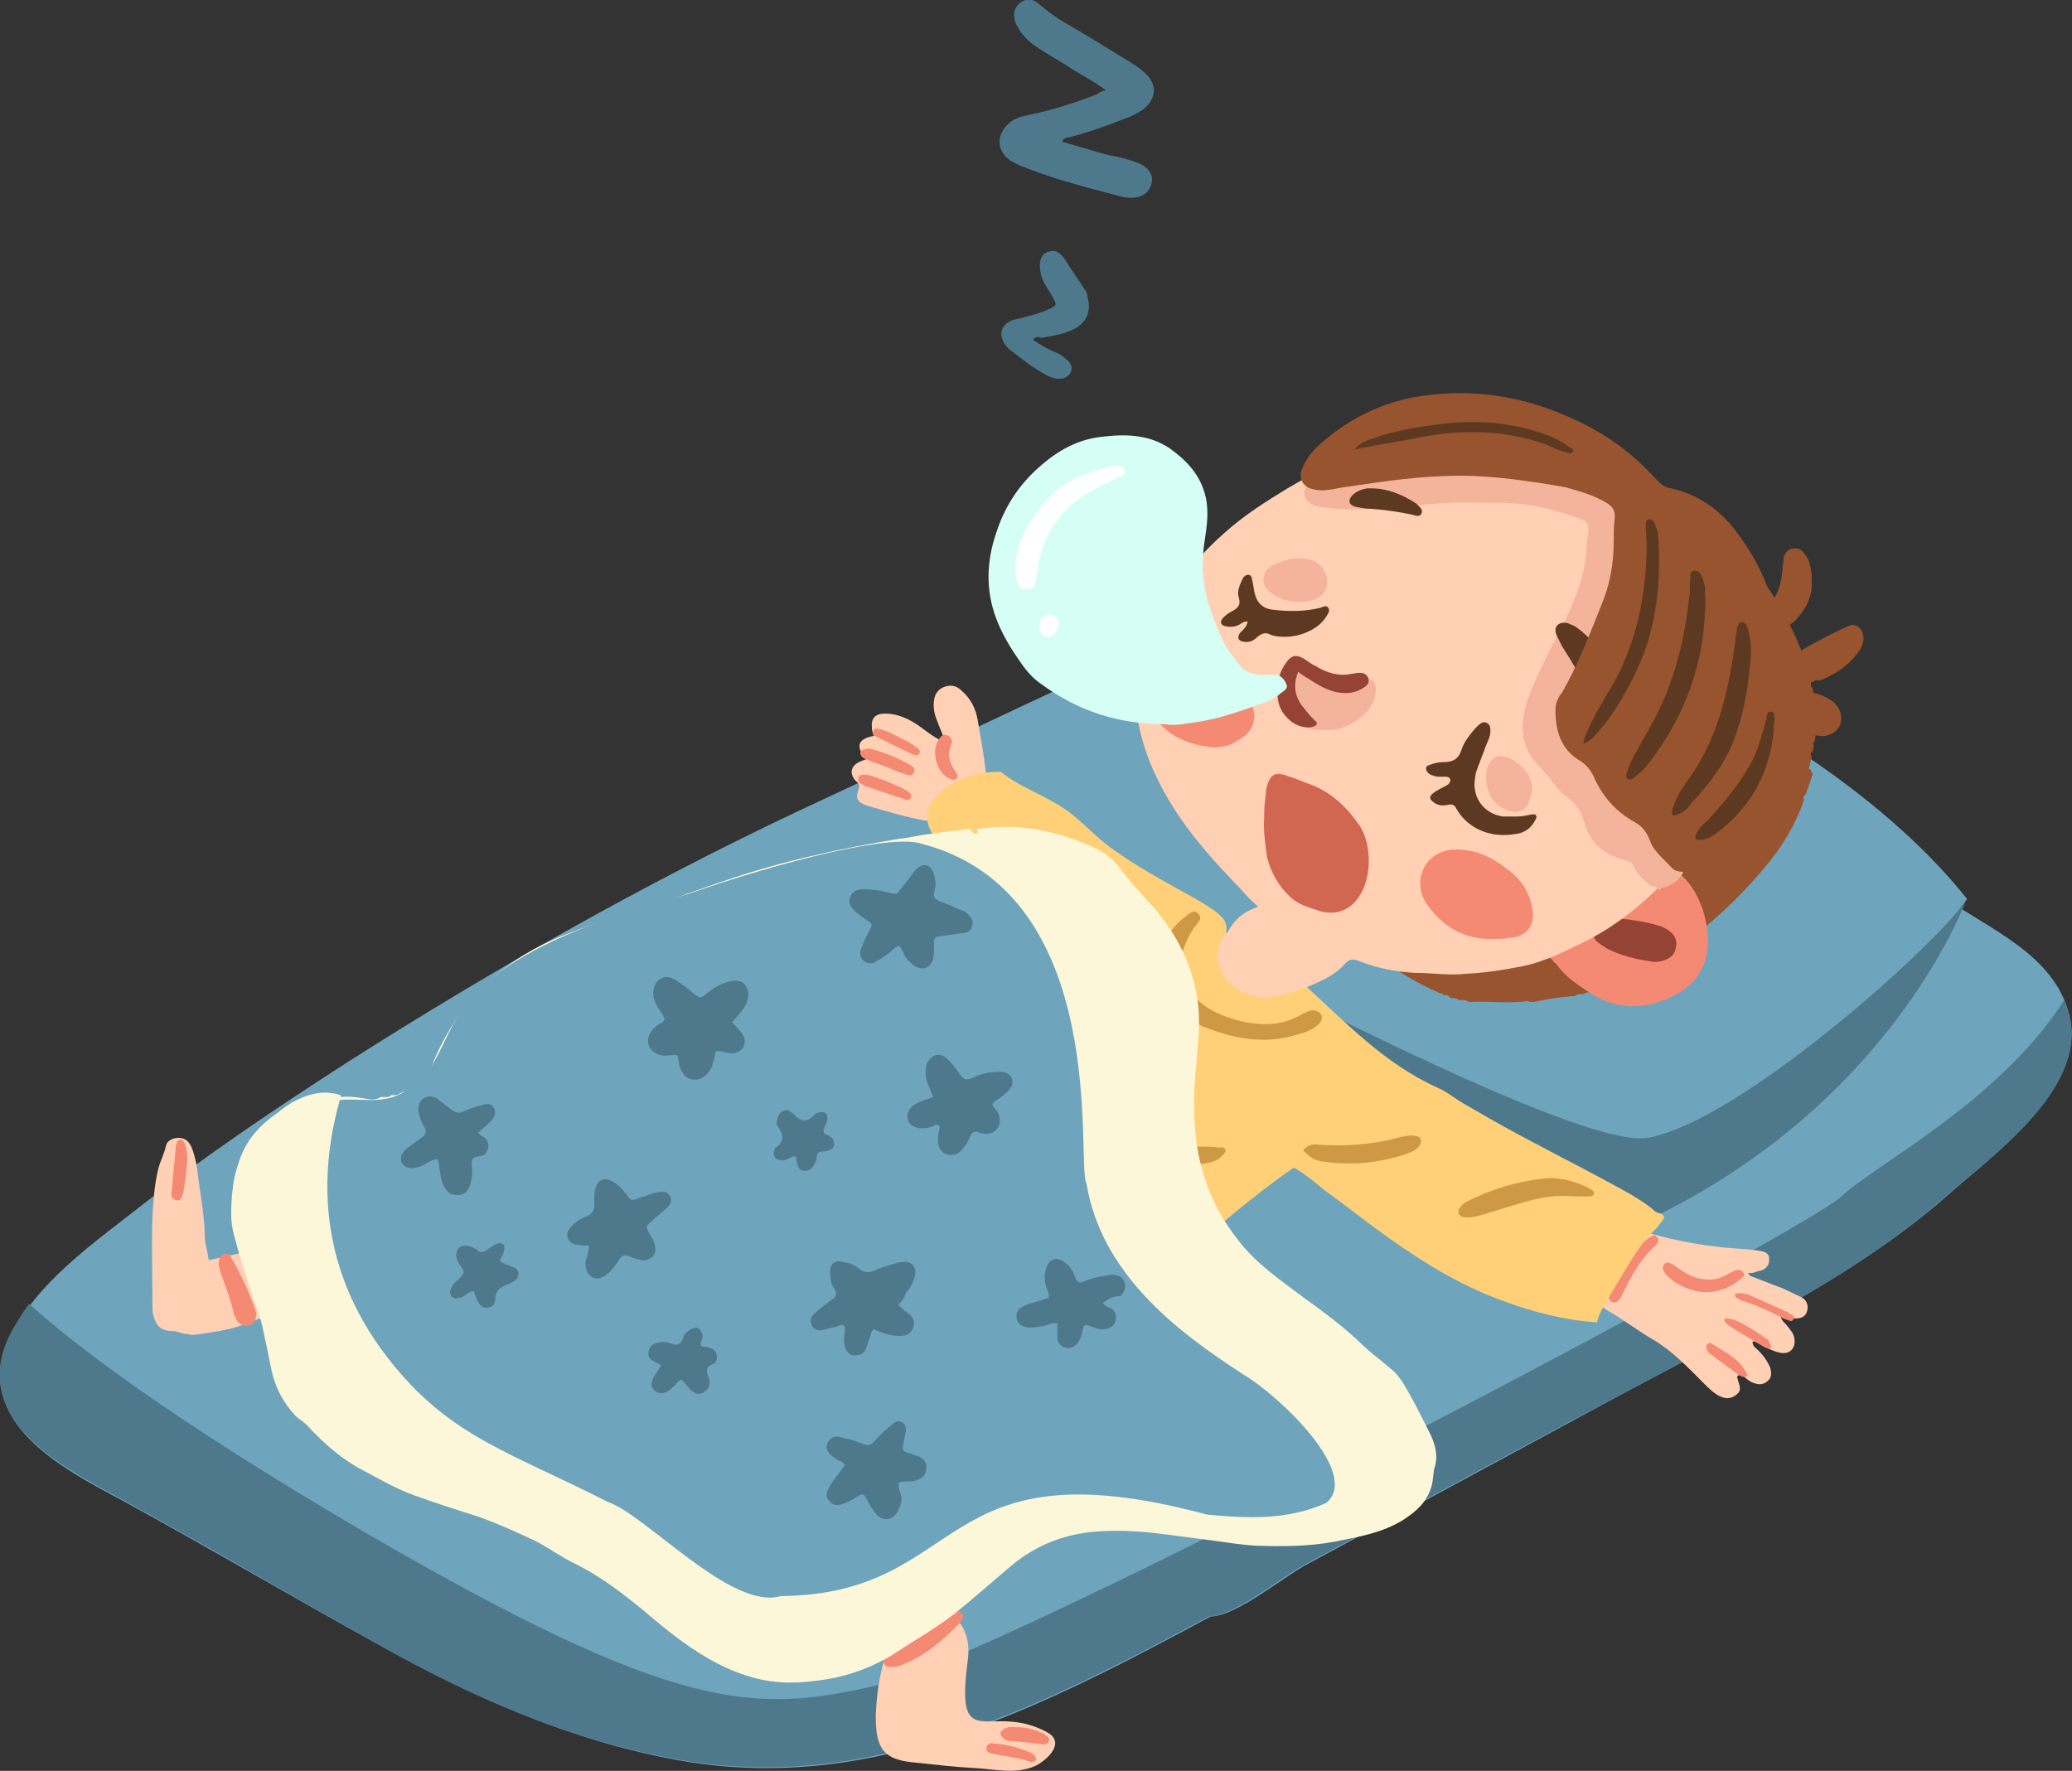 <?xml version="1.0" encoding="utf-8"?>
<!-- Generator: Adobe Illustrator 25.2.2, SVG Export Plug-In . SVG Version: 6.00 Build 0)  -->
<svg version="1.2" baseProfile="tiny" id="OBJECTS" xmlns="http://www.w3.org/2000/svg" xmlns:xlink="http://www.w3.org/1999/xlink"
	 x="0px" y="0px" viewBox="0 0 213.4 182.4" overflow="visible" xml:space="preserve">
<rect x="0" y="0" width="213.4" height="182.4" fill="#333333" stroke="none"/>
<g>
	<g>
		<path fill="#4E798D" d="M113.9,9.3c-1.2-0.9-2.4-1.5-3.5-2.2c-1.2-0.8-2.5-1.5-3.7-2.3c-0.6-0.4-1.1-0.9-1.5-1.4
			c-0.3-0.4-0.6-0.9-0.7-1.4c-0.2-0.8,0.1-1.4,0.7-1.8c0.6-0.4,1.2-0.3,1.8,0.2c0.8,0.7,1.6,1.3,2.6,1.9c2.1,1.2,4.2,2.5,6.3,3.8
			c0.7,0.4,1.3,0.8,1.9,1.3c1.4,1.2,1.4,2.7-0.1,3.9c-0.6,0.4-1.2,0.7-1.8,0.9c-2,0.8-4,1.5-6,2c-0.2,0-0.4,0.1-0.5,0.4
			c1.4,0.4,2.7,0.8,4.1,1.2c0.7,0.2,1.5,0.3,2.2,0.5c0.7,0.2,1.5,0.4,2.1,0.8c0.6,0.4,1,1,0.8,1.8c-0.2,0.8-0.7,1.2-1.4,1.4
			c-0.5,0.1-1,0.1-1.5,0c-3.4-0.9-6.7-1.7-10-3c-0.6-0.2-1.2-0.5-1.7-0.8c-1.3-1-1.4-2.4-0.3-3.6c0.6-0.6,1.3-0.9,2-1
			c2.5-0.5,5-1.3,7.3-2.2C113.2,9.5,113.5,9.4,113.9,9.3z"/>
		<path fill="#4E798D" d="M106.4,35c0.7,0.5,1.4,0.9,2.1,1.2c0.5,0.2,0.9,0.4,1.3,0.8c0.4,0.3,0.7,0.7,0.5,1.3
			c-0.2,0.5-0.8,0.8-1.5,0.7c-0.4-0.1-0.8-0.2-1.1-0.4c-1.3-0.7-2.4-1.6-3.6-2.5c-0.3-0.2-0.5-0.5-0.7-0.8c-0.5-0.9-0.3-1.7,0.6-2.2
			c0.3-0.2,0.7-0.2,1-0.3c1.1-0.3,2.1-0.5,3.1-1c0.7-0.3,0.8-0.4,0.3-1.2c-0.2-0.4-0.5-0.8-0.7-1.2c-0.4-0.6-0.6-1.3-0.6-2.1
			c0-0.8,0.4-1.3,1-1.4c0.7-0.2,1.1,0.2,1.5,0.7c0.7,1.1,1.4,2.1,2.1,3.2c0.2,0.2,0.3,0.5,0.3,0.8c0.4,1.3,0,2.5-1.2,3.2
			c-1.1,0.6-2.3,0.8-3.6,1C107.1,34.7,106.7,34.6,106.4,35z"/>
	</g>
	<g>
		<path fill="#6FA4BD" d="M213.2,104.9c-1.4-6.7-8.7-9.3-13.6-12.9c-9.7-6.9-19.8-12.7-30.4-17.8c-18.9-9.1-36.9-14.2-56.6-4.9
			c-10.1,4.7-20.2,9.5-30.3,14.2c-15.9,7.5-31.6,16.4-46.5,25.9c-7.3,4.7-14.6,9.6-21.4,14.9c-4.7,3.7-10.8,7.9-13.4,13.6
			c-4,8.6,5.7,13.5,11.5,16.6c8.8,4.8,17.6,10,26.5,14.9c9.5,5.3,19.6,9.8,30.3,11.8c20.3,3.9,37.9-5.3,55.4-14.7
			c2.5,0,7.3-3.9,9.6-5.2c3.7-2,7.4-4,11.1-6c7.4-4,14.8-8,22.2-12c11-5.9,23.5-11.8,33-20.2C205.1,119.1,214.7,112.2,213.2,104.9z"
			/>
		<path fill="#4E798D" d="M213.2,105c-0.1-0.7-0.4-1.4-0.6-2c-6.6,10.4-19.4,16.9-22.9,20.2c-4.2,3.9-86.7,47.5-99.4,50.4
			c-12.6,2.9-20.6,2.9-52.6-15.7C17,145.8,7.3,138.2,3,134.3c-0.8,1.1-1.5,2.2-2.1,3.4c-4,8.6,5.7,13.5,11.4,16.6
			c8.8,4.8,17.6,10,26.5,15c9.5,5.4,19.6,9.8,30.3,11.8c20.2,3.9,37.9-5.2,55.4-14.6c2.5,0,7.3-3.9,9.6-5.2c3.7-2,7.4-4,11.1-6
			c7.4-4,14.8-8,22.2-11.9c11-5.9,23.5-11.7,33-20.2C205.1,119.2,214.7,112.3,213.2,105z"/>
	</g>
	<g>
		<path fill="#6FA4BD" d="M169.7,117.2c9.3-1.6,29.6-19.8,32.9-24.6c-18.3-23-61.1-35.2-61.1-35.2c-21.1,0.4-39.4,24.9-39.4,24.9
			c-0.2,1.3,0.2,2.8,1.1,4.4C114.8,93.1,161.6,118.7,169.7,117.2z"/>
		<path fill="#4E798D" d="M169.7,117.2c-8.1,1.4-54.9-24.1-66.6-30.5c8.6,15.3,64.1,40.1,64.1,40.1c27.3-11.8,35.3-34.1,35.3-34.1
			C199.3,97.5,179,115.6,169.7,117.2z"/>
	</g>
	<g>
		<g>
			<g>
				<g>
					<path fill="#FFD0B3" d="M97.2,76c-0.2-0.6-0.5-1.2-0.7-1.8c-0.3-0.7-0.4-1.4-0.3-2.1c0.1-0.7,0.5-1.2,1.2-1.4
						c0.7-0.2,1.2,0,1.7,0.5c0.9,0.8,1.4,1.8,1.6,3c0.3,1.7,0.6,3.4,0.8,5.1c0.2,1.5-0.1,3.1-1.6,4c-0.1,0.1-0.2,0.1-0.3,0.2
						c-1.2,1.6-2.9,1.3-4.4,1c-1.8-0.3-3.7-0.9-5.5-1.4c-0.2-0.1-0.4-0.1-0.6-0.2c-0.8-0.3-1-0.7-0.7-1.5c0.1-0.4,0.2-0.6-0.2-0.9
						c-0.8-0.8-0.6-1.7,0.5-2.1c0.2-0.1,0.3-0.1,0.5-0.2c-1.1-1.3-0.9-2.1,0.8-2.4c-0.1-0.3-0.2-0.5-0.2-0.8c-0.1-1,0.3-1.5,1.4-1.5
						c1.3,0,2.5,0.6,3.5,1.3c0.7,0.5,1.4,1.1,2.3,1.5C97.1,76.2,97.1,76.1,97.2,76z"/>
					<g>
						<path fill="#F48A74" d="M89.6,77.1c1.5,0.4,3,1,4.3,1.8c0.2,0.1,0.4,0.4,0.2,0.7c-0.1,0.3-0.4,0.3-0.7,0.2
							c-0.3-0.1-0.6-0.2-0.9-0.3c-0.9-0.4-1.7-0.7-2.6-1c-0.2-0.1-0.5-0.2-0.7-0.3c-0.3-0.1-0.6-0.3-0.6-0.7
							C88.6,77.3,89.1,77.1,89.6,77.1z"/>
						<path fill="#F48A74" d="M96.3,77.4c0-0.4,0.2-1,0.5-1.4c0.2-0.3,0.5-0.4,0.9-0.2c0.3,0.2,0.4,0.5,0.3,0.8
							c-0.5,1.1-0.2,2.1,0.5,3c0.1,0.2,0.2,0.4,0,0.6c-0.2,0.2-0.5,0.1-0.7,0C96.9,79.8,96.3,78.7,96.3,77.4z"/>
						<path fill="#F48A74" d="M89.3,79.8c0.2,0.1,0.5,0.1,0.7,0.2c0.9,0.3,1.7,0.6,2.5,1c0.3,0.1,0.7,0.3,1,0.5
							c0.2,0.2,0.5,0.4,0.3,0.7c-0.2,0.3-0.5,0.2-0.7,0.1c-1.3-0.4-2.6-0.9-3.9-1.3c-0.1,0-0.1,0-0.2-0.1c-0.3-0.2-0.7-0.3-0.6-0.7
							C88.5,79.7,88.9,79.8,89.3,79.8z"/>
						<path fill="#F48A74" d="M90.6,75.1c0.9,0.2,1.7,0.7,2.5,1.1c0.5,0.2,0.9,0.5,1.3,0.8c0.2,0.1,0.4,0.3,0.3,0.6
							c-0.2,0.3-0.4,0.2-0.7,0.1c-1.3-0.6-2.5-1.2-3.7-1.8c-0.2-0.1-0.5-0.2-0.4-0.5C90,75,90.3,75,90.6,75.1z"/>
					</g>
				</g>
				<g>
					<path fill="#FFD0B3" d="M180.2,131.4c1.1,0.4,2.3,0.9,3.4,1.3c0.6,0.3,1.3,0.6,1.9,0.9c0.6,0.3,0.8,0.9,0.6,1.5
						c-0.2,0.6-0.7,0.7-1.2,0.7c-0.5,0-0.9-0.2-1.5-0.2c0.1,0.5,0.5,0.7,0.7,1c0.3,0.4,0.6,0.7,0.7,1.2c0.2,1.1-0.5,1.8-1.6,1.5
						c-0.8-0.2-1.5-0.6-2.2-1c-0.2-0.1-0.3-0.2-0.5-0.1c0,0.5,0.3,0.6,0.6,0.9c0.4,0.4,0.8,0.9,1.1,1.5c0.3,0.6,0.3,1.3-0.1,1.6
						c-0.4,0.4-0.9,0.5-1.6,0.2c-0.3-0.1-0.6-0.4-0.9-0.6c-0.2-0.1-0.4-0.3-0.6-0.1c-0.2,0.1,0,0.3,0,0.5c0.1,0.4,0.4,0.9,0,1.3
						c-0.5,0.5-1.1,0.7-1.9,0.3c-0.6-0.3-1.1-0.8-1.6-1.3c-1.6-1.6-3.2-3.3-5.2-4.5c-1.6-0.9-3.1-2.1-4.7-3
						c-1.4-0.9-2.3-2.2-3.4-3.4c-0.8-0.9-1.2-2.2-0.4-3.4c0.8-1.1,1.9-1.7,3.3-2c1.5-0.3,2.8,0.2,4.1,0.6c2.5,0.8,5,1.3,7.6,1.6
						c1.4,0.2,2.8,0.2,4.2,0.4c0.8,0.1,1.2,0.3,1.2,0.8c0.1,0.6-0.3,1.2-1,1.3c-0.4,0.1-0.7,0.3-1.2,0.2
						C180.2,131.3,180.2,131.3,180.2,131.4z"/>
					<g>
						<path fill="#F48A74" d="M170.8,127.7c0,0.2-0.1,0.4-0.3,0.6c-1.6,1.4-2.5,3.2-3.4,5c-0.3,0.7-0.7,1-1.1,0.8
							c-0.4-0.2-0.4-0.6-0.1-1.4c0.8-2.1,2.1-3.8,3.9-5.2c0.2-0.1,0.4-0.2,0.6-0.3C170.5,127.3,170.8,127.5,170.8,127.7z"/>
						<g>
							<path fill="#F48A74" d="M175.6,133.1c-1.4-0.1-2.7-0.6-3.8-1.6c-0.2-0.2-0.4-0.4-0.5-0.7c-0.1-0.2,0-0.4,0.1-0.6
								c0.2-0.2,0.4-0.2,0.6-0.1c0.4,0.2,0.7,0.4,1.1,0.7c0.9,0.6,1.8,1,2.9,1c0.7,0,1.4-0.2,2-0.6c0.2-0.1,0.4-0.2,0.6-0.3
								c0.3-0.1,0.6-0.2,0.9,0.1c0.3,0.4,0,0.6-0.3,0.8C178.2,132.6,177.1,133.1,175.6,133.1z"/>
							<path fill="#F48A74" d="M179.3,133.2c0.2,0,0.6,0.1,0.9,0.2c1.3,0.6,2.5,1.1,3.8,1.7c0.2,0.1,0.3,0.2,0.5,0.3
								c0.2,0.1,0.4,0.3,0.2,0.5c-0.1,0.2-0.3,0.2-0.5,0.1c-0.3-0.1-0.6-0.2-0.9-0.4c-1.2-0.6-2.5-1.2-3.8-1.6
								c-0.1,0-0.3-0.1-0.4-0.2c-0.2-0.1-0.5-0.2-0.4-0.5C178.7,133.2,178.9,133.2,179.3,133.2z"/>
							<path fill="#F48A74" d="M179.9,141.8c-0.4,0.1-0.7-0.1-1-0.3c-0.9-0.7-1.8-1.3-2.7-2c-0.2-0.1-0.3-0.3-0.4-0.5
								c-0.1-0.2-0.1-0.3,0-0.5c0.1-0.1,0.3-0.3,0.5-0.1c1.4,0.9,3,1.6,3.7,3.3C179.9,141.7,179.9,141.7,179.9,141.8z"/>
							<path fill="#F48A74" d="M182.4,138.7c0,0.2-0.1,0.3-0.3,0.2c-0.1,0-0.2-0.1-0.3-0.1c-1.3-0.8-2.6-1.5-3.8-2.3
								c-0.1-0.1-0.2-0.2-0.3-0.3c-0.1-0.1-0.1-0.2-0.1-0.3c0.1-0.1,0.2-0.2,0.3-0.1c0.2,0,0.4,0.1,0.6,0.1c1.3,0.5,2.4,1.3,3.6,2.1
								C182.2,138.3,182.4,138.4,182.4,138.7z"/>
						</g>
					</g>
				</g>
				<g>
					<path fill="#FFD078" d="M108,134.4c-1.9-0.2-3.9-0.9-5.7-1.7c-5.1-2.2-9.5-6.1-12.4-10.9c-2.4-4-5.1-10.9-1-14.7
						c2.8-2.6,5.8-4.8,9-6.8c1.6-1,3.3-1.9,4.9-2.7c1.5-0.7,3.6-1.2,4.8-2.2c-3.4-3.4-8.2-5.3-11.2-9c-2.1-2.6-0.2-4.8,2.5-6.1
						c1.4-0.6,2.5-0.8,4.2-0.8c1.5,1.3,3.9,2.2,5.9,3.4c2.2,1.3,3.6,3.2,5.8,4.7c4.9,3.5,10.2,5.5,11.3,7.2c1,1.8-2.1,4,2.7,6.2
						c0.1,0.2,0.5,0.3,0.9,0.2c1.5,0.9,2.9-1,4.5,0.1c4.5,4.1,8.4,8.3,14,10.8c0.9,0.4,1.7,1.1,2.6,1.6c0.9,0.5,1.7,1,2.6,1.5
						c4.2,2.4,8.5,4.5,12.7,6.8c1.3,0.7,2.6,1.4,3.8,2.3c0.3,0.2,0.5,0.5,0.8,0.6c0.3,0.1,0.6,0.1,0.7,0.5c0,0.1-0.7,1-0.8,1.1
						c-0.3,0.3-0.7,0.7-1,1c-0.7,0.9-1.3,1.8-1.9,2.8c-0.8,1.3-1.6,2.6-2.3,3.9c-0.4,0.6-0.8,1.3-0.9,2c-3.2-0.2-6.4-1-9.4-2.1
						c-4.3-1.5-8.1-3.8-11.8-6.4c-1.7-1.2-3.4-2.5-5.1-3.8c-0.8-0.6-1.7-1.2-2.5-1.9c-0.2-0.2-2.3-1.8-2.5-1.7
						c-8.4,5.8-14.8,13.1-18.7,14c-1,0.3-2.4,0.3-3.7,0.2C110,134.3,108.8,134.5,108,134.4z"/>
					<g>
						<path fill="#CE9945" d="M130.2,107.1c-2.1,0-4.1-0.5-6.1-1.3c-1.1-0.4-2-1.1-2.8-1.9c-2.7-2.9-2.4-7.1,0.8-9.5
							c0.4-0.3,0.9-0.8,1.3-0.3c0.5,0.5,0,0.9-0.3,1.3c-0.6,0.8-1,1.7-1.3,2.6c-0.5,1.6-0.2,2.9,0.8,4.2c1.3,1.6,3,2.4,4.9,2.9
							c2.3,0.6,4.6,0.6,6.7-0.7c0.2-0.1,0.5-0.2,0.7-0.3c0.4-0.1,0.8,0,1.1,0.3c0.3,0.4,0.1,0.8-0.2,1.1c-0.4,0.4-1,0.7-1.6,0.9
							C132.9,106.8,131.6,107.1,130.2,107.1z"/>
						<path fill="#CE9945" d="M161.5,123.2c-1.5-0.1-3.1,0.2-4.8,0.7c-1.4,0.4-2.9,0.9-4.3,1.3c-0.4,0.1-0.8,0.2-1.2,0.2
							c-0.3,0-0.7,0-0.9-0.3c-0.2-0.4,0-0.7,0.3-1c0.2-0.2,0.4-0.3,0.6-0.4c2.4-1.2,5-2,7.7-2.3c1.6-0.2,3.1,0.2,4.6,0.9
							c0.2,0.1,0.3,0.2,0.5,0.3c0.3,0.2,0.2,0.5-0.1,0.6C163.2,123.3,162.5,123.2,161.5,123.2z"/>
						<path fill="#CE9945" d="M121.4,120c-2.3-0.1-4.6-0.4-6.7-1.3c-0.6-0.2-1.1-0.5-1.5-1c-0.2-0.3-0.4-0.6-0.2-0.9
							c0.2-0.4,0.6-0.3,0.9-0.1c3.1,1.3,6.3,1.5,9.6,1.4c0.7,0,1.4,0,2.1,0.1c0.2,0,0.5-0.1,0.6,0.2c0.1,0.2-0.1,0.4-0.3,0.6
							c-0.4,0.5-1,0.7-1.6,0.8C123.2,120,122.3,120,121.4,120z"/>
						<path fill="#CE9945" d="M134.2,118.5c0.4-0.5,0.9-0.7,1.5-0.6c2.9,0.2,5.8,0,8.6-0.8c0.5-0.1,1-0.2,1.5-0.1
							c0.6,0.1,0.7,0.5,0.4,1c-0.3,0.4-0.7,0.6-1.2,0.8c-2.9,1-5.9,1.3-9,0.8C135.1,119.4,135,119.2,134.2,118.5z"/>
						<path fill="#478765" d="M111.6,90.9c-1.5-0.1-3.1-0.1-4.5-0.6c-0.5-0.2-0.6-0.4-0.2-0.8c0.3-0.3,0.6-0.4,1-0.5
							c1.9-0.3,3.7-0.1,5.5,0.5c0.3,0.1,0.7,0.3,0.9,0.6c0.1,0.2,0.2,0.5,0.1,0.7c-0.1,0.2-0.4,0.2-0.6,0.2
							C113,91.1,112.3,91,111.6,90.9z"/>
					</g>
				</g>
			</g>
			<g>
				<g>
					<path fill="#98532F" d="M186.7,79.7c-0.2,0.7-0.5,1.4-0.7,2.1c-0.2,0.1-0.3,0.3-0.2,0.6c-0.9,2.6-2.3,4.9-4.1,7
						c-3.4,4.1-7.4,7.5-12,10.2c-1.4,0.8-2.9,1.5-4.5,2.1c-0.2,0-0.4,0-0.5,0.2c-0.1,0-0.1,0-0.2,0.1c-0.2,0-0.3,0-0.5,0.1
						c-0.1,0-0.1,0-0.2,0.1c-0.2,0-0.5,0-0.7,0.2c-0.1,0-0.1,0-0.2,0c-0.3,0-0.5,0-0.7,0.2c-0.1,0-0.1,0-0.2,0
						c-1.3,0.1-2.7,0.3-4,0.6c-0.1,0-0.3,0-0.4,0c-0.1,0-0.2-0.1-0.3-0.1c-1.9,0.3-3.9,0-5.8,0.1c-0.1,0-0.1,0-0.2,0
						c-0.3-0.2-0.6-0.2-0.9-0.2c-0.1,0-0.1,0-0.2,0c-0.2-0.2-0.4-0.2-0.7-0.2c-0.1,0-0.1,0-0.2-0.1c-0.1-0.2-0.3-0.2-0.5-0.2
						c-0.1,0-0.1,0-0.2-0.1c-0.1-0.1-0.2-0.1-0.3-0.1c-3-1.3-5.7-3-7.9-5.4c-1.9-2-3.5-4.2-5-6.5c-1-1.7-1.6-3.5-2-5.4
						c0.1-0.2,0.1-0.4-0.1-0.5c-0.1-0.3-0.1-0.6-0.2-0.9c0.2-0.2,0.1-0.3,0-0.4c-0.2-1.5-0.1-3.1,0-4.6c0.2-0.1,0.2-0.3,0-0.4
						c1.1-7,4.8-12.4,9.9-17c5.9-5.3,12.9-8.5,20.7-9.7c0.6-0.1,1.3-0.1,2-0.2c0.7,0.1,1.5,0.1,2.2,0c0.7,0.1,1.3,0.1,2,0.2
						c2.4,0.3,4.4,1.3,6.2,2.7c5.1,4,8.3,9.1,10.3,15.2c0.1,0.4,0.2,0.7,0.1,1.1c0,0.2,0.1,0.3,0.2,0.4c0,0.2,0.1,0.4,0.1,0.6
						c-0.1,0.2-0.1,0.4,0.1,0.5c0.1,0.5,0.1,1,0.2,1.5c-0.2,0.4-0.2,0.7,0,1.1c0,0.6-0.1,1.2-0.2,1.8c-0.2,0.1-0.2,0.3-0.1,0.4
						c0,0.2-0.1,0.4-0.1,0.6c-0.2,0.1-0.3,0.3-0.1,0.5c-0.1,0.4-0.2,0.8-0.3,1.3C186.6,79.3,186.5,79.5,186.7,79.7z"/>
					<g>
						<path fill="#F48A74" d="M171.8,89.2C171.8,89.2,171.8,89.2,171.8,89.2c3.1,1.5,4.5,5.9,4,9c-0.4,2.1-1.7,3.6-3.7,4.5
							c-2.9,1.4-5.9,1.3-8.6-0.6c-1.2-0.8-2.4-1.6-3.2-2.8c-0.1-0.1-0.3-0.2-0.4-0.4c-1-0.8-1.2-1.8-0.4-2.8
							c0.6-0.9,1.4-1.6,2.2-2.2c2-1.6,4.1-3.2,6.2-4.7c0.8-0.6,1.7-0.8,2.7-0.5c0.2,0.1,0.5,0.2,0.7,0l0,0
							C171.3,89.1,171.6,89.1,171.8,89.2z"/>
						<path fill="#954334" d="M166.6,94.6c1.3,0.1,2.7,0.3,4.1,0.7c0.4,0.1,0.8,0.3,1.1,0.5c0.6,0.4,1,1,0.8,1.8
							c-0.1,0.8-0.7,1.2-1.5,1.4c-0.4,0.1-0.8,0.1-1.2,0c-1.5-0.2-3-0.6-4.4-1.3c-0.3-0.2-0.6-0.4-0.9-0.6c-0.9-0.8-0.7-1.9,0.5-2.3
							C165.5,94.6,166,94.6,166.6,94.6z"/>
					</g>
					<g>
						<g>
							<path fill="#FFD0B3" d="M129.6,93.4c-0.7-0.6-1.2-1.1-1.7-1.7c-2.6-2.7-5.1-5.4-7.1-8.6c-1.8-2.9-3.2-6-3.7-9.5
								c-0.4-2.9,0-5.8,1.3-8.5c1.9-3.9,4.4-7.3,7.7-10.2c2-1.8,4.2-3.2,6.5-4.6c1.9-1.1,3.8-2.2,5.9-2.9c2.9-1.1,6-1.6,9.1-1.4
								c2.3,0.2,4.6,0.5,6.9,1.2c4.1,1.2,8,3,11.6,5.2c1.3,0.8,2.7,1.3,3.8,2.3c2.4,1.9,4.7,4,6.1,6.8c1.1,2.3,1.9,4.6,2.3,7.2
								c0.3,1.9,0.3,3.9,0.2,5.8c-0.4,5.3-1.9,10.2-5.3,14.3c-2.8,3.3-5.9,6.1-9.8,8.1c-2.1,1-4.1,2.1-6.5,2.6
								c-2,0.4-3.9,0.7-5.9,0.8c-1.8,0.2-3.6-0.1-5.3-0.1c-2-0.1-3.9-0.5-5.7-1.2c-0.7-0.3-1.1-0.2-1.6,0.4c-0.9,1-2.2,1.6-3.4,2.1
								c-1.3,0.6-2.8,1-4.2,1.2c-1.9,0.2-4.2-0.7-5.1-2.8c-0.7-1.5-0.2-2.9,0.8-4C127.1,94.8,128,93.9,129.6,93.4z"/>
							<path fill="#F4B49B" d="M170.1,91.3c-0.8-0.6-1.5-1.2-1.9-2.2c-0.1-0.3-0.5-0.4-0.8-0.5c-2.3-0.5-3.7-1.9-4.3-4.1
								c-0.3-1.1-0.9-1.8-1.7-2.4c-0.6-0.4-1-0.9-1.5-1.5c-0.4-0.6-0.9-1.2-1.5-1.8c-1.3-1.4-1.8-3-1.5-4.9c0.3-2.2,1.4-4.1,2.3-6.1
								c0.8-1.7,1.8-3.3,2.5-5c0.9-2.1,1.6-4.1,1.7-6.4c0-0.6,0.2-1.2,0.2-1.9c0-0.5-0.2-0.8-0.7-1c-2.7-1-5.4-1.7-8.3-1.7
								c-1.9,0-3.7-0.1-5.6,0c-2,0.1-4,0.4-6,0.5c-2.4,0.2-4.7,0.3-7.1-0.1c-0.5-0.1-1-0.3-1.3-0.7c-0.5-0.7-0.3-1.4,0.5-1.8
								c0.2-0.1,0.3-0.1,0.5-0.1c3.2-0.1,6.3-0.9,9.4-1.3c1.7-0.2,3.4-0.4,5.1-0.5c1.4-0.1,2.8-0.2,4.3-0.2
								c4.7,0.1,9.1,1.1,13.3,3.2c0.6,0.3,1.1,0.6,1.5,1.1c1,1.2,0.7,2.4-0.7,2.9c-0.8,0.3-0.7,0.3-0.7,1.2c0,2.7-0.6,5.4-1.7,7.9
								c-1.1,2.5-2.4,4.9-3.6,7.4c-0.4,0.9-0.8,1.7-1,2.7c-0.2,0.9,0,1.6,0.8,2.2c0.5,0.4,1,0.8,1.6,1.2c0.2,0.2,0.5,0.4,0.6,0.6
								c0.4,1.2,1.4,1.9,2.1,2.8c0.4,0.5,0.6,1.2,0.8,1.8c0.2,0.9,0.6,1.4,1.6,1.5c1.6,0.2,2.8,1,3.4,2.6c0.1,0.4,0.4,0.7,0.6,1.1
								c0.9,1.6,0.4,2.8-1.3,3.5c-0.3,0.1-0.6,0.1-0.8,0.4c0,0,0,0,0,0C170.6,91.4,170.4,91.2,170.1,91.3L170.1,91.3z"/>
						</g>
						<g>
							<g>
								<path fill="#D16651" d="M130.2,84.1c0-0.5,0-1.1,0.1-1.6c0-0.4,0.1-0.8,0.1-1.2c0.4-1.6,0.9-1.9,2.4-1.3
									c0.7,0.2,1.3,0.5,1.9,0.7c2.3,0.8,3.9,2.3,5.3,4.3c1.3,1.9,1.3,5.4,0,7.3c-1,1.6-2.7,2.1-4.5,1.4c-0.9-0.3-1.9-0.6-2.6-1.3
									c-1.2-1.1-2-2.5-2.4-4.1C130.3,86.9,130.1,85.5,130.2,84.1z"/>
								<g>
									<path fill="#F48A74" d="M154.3,96.7c-3.2,0.2-5.5-1-7.3-3.5c-0.6-0.8-0.8-1.7-0.7-2.7c0.3-1.8,1.7-3,3.7-3
										c2,0,3.7,0.8,5.2,2c1.4,1,2.3,2.3,2.6,4c0.4,1.8-0.6,3.1-2.5,3.1C155,96.7,154.6,96.7,154.3,96.7z"/>
									<path fill="#F48A74" d="M125.1,77c-2.1-0.2-4.1-0.8-5.6-2.4c-0.4-0.5-0.8-1-1-1.6c-0.5-1.5,0.1-3,1.5-3.8
										c1.2-0.6,2.4-0.6,3.6-0.3c1.5,0.4,2.8,1.1,4,2c0.5,0.4,0.9,0.9,1.2,1.4c0.8,1.6,0.3,3.2-1.4,4
										C126.8,76.8,126,76.9,125.1,77z"/>
								</g>
								<g>
									<path fill="#F4B49B" d="M136.4,75.2c-0.6,0-1.2,0-1.9-0.3c-0.6-0.3-1-0.7-0.9-1.5c0.1-0.6-0.1-1.1-0.4-1.6
										c-0.5-0.6-0.5-1.4-0.3-2.1c0.2-1,1.4-1.3,2-0.6c0.6,0.8,1.5,1.1,2.4,1.5c0.8,0.4,1.6,0.2,2.3-0.3c0.2-0.1,0.4-0.3,0.7-0.4
										c0.8-0.2,1.4,0.2,1.4,1.1c0,1.1-0.5,1.9-1.2,2.6C139.2,74.7,138,75.3,136.4,75.2z"/>
									<path fill="#954334" d="M133.7,69.2c-0.5,1.3-0.4,2.4,0.4,3.5c0.4,0.5,0.8,1,1.3,1.5c0.1,0.1,0.3,0.2,0.2,0.4
										c-0.1,0.2-0.3,0.2-0.5,0.3c-0.7,0.1-1.4-0.1-2-0.5c-0.8-0.6-1.4-1.4-1.5-2.5c-0.2-1.4,0.1-2.6,0.9-3.7
										c0.5-0.7,1-0.8,1.7-0.4c0.4,0.2,0.8,0.6,1.3,0.8c1.1,0.7,2.4,1.1,3.7,0.8c0.2,0,0.5-0.1,0.8-0.1c0.4,0,0.7,0.1,0.9,0.5
										c0.2,0.5-0.1,0.8-0.4,1c-0.9,0.6-1.8,0.7-2.8,0.5c-1-0.2-1.9-0.7-2.8-1.3C134.6,69.8,134.2,69.6,133.7,69.2z"/>
								</g>
							</g>
							<g>
								<g>
									<path fill="#F4B49B" d="M157.8,81c0,0.7-0.2,1.3-0.4,1.8c-0.2,0.5-0.6,0.7-1.1,0.8c-0.6,0.1-1.1-0.1-1.6-0.4
										c-1.5-0.8-2.1-3.1-1.3-4.6c0.4-0.6,0.8-0.8,1.4-0.7c1.2,0.2,2.7,1.5,2.9,2.7C157.8,80.7,157.8,80.9,157.8,81z"/>
									<g>
										<path fill="#5C3920" d="M156.3,84.1c0.4,0,0.9-0.1,1.4-0.2c0.2,0,0.4-0.1,0.5,0.1c0.1,0.2,0,0.3-0.1,0.5
											c-0.4,0.8-1.1,1.3-2,1.4c-2.9,0.5-5.1-0.8-6.1-2.6c-0.2-0.4-0.4-0.5-0.9-0.4c-0.5,0.1-1,0.1-1.5-0.3
											c-0.4-0.3-0.4-0.6,0-0.9c0.4-0.3,0.8-0.5,1.2-0.7c0.2-0.1,0.4-0.2,0.5-0.4c0.2-0.3,0-0.6-0.4-0.6c-0.3,0-0.6,0-0.9,0
											c-0.4-0.1-0.8-0.2-1-0.5c-0.2-0.3-0.2-0.6,0.2-0.7c0.5-0.2,1-0.3,1.5-0.3c0.9,0,1.5-0.3,1.8-1.2c0.2-0.7,0.7-1.4,1.2-2
											c0.2-0.2,0.4-0.5,0.7-0.7c0.2-0.2,0.5-0.3,0.8-0.1c0.3,0.2,0.3,0.5,0.3,0.8c0,0.6-0.3,1.1-0.5,1.6c-0.3,0.9-0.7,1.8-1,2.7
											c-0.1,0.6-0.2,1.2-0.1,1.7c0.2,1.5,1.4,2.6,2.9,2.8C155.4,84.1,155.8,84.1,156.3,84.1z"/>
										<path fill="#5C3920" d="M166.5,71.5c0,0.6-0.2,1.2-0.6,1.7c-0.3,0.3-0.6,0.4-0.9,0.1c-0.5-0.5-0.9-1-1.2-1.6
											c-0.8-1.8-1.9-3.5-2.9-5.1c-0.2-0.4-0.4-0.8-0.6-1.2c-0.1-0.3-0.2-0.7,0.1-1c0.3-0.3,0.7-0.3,1.1-0.2
											c0.2,0.1,0.5,0.2,0.7,0.3c2.3,1.6,3.7,3.9,4.3,6.6C166.5,71.2,166.5,71.4,166.5,71.5z"/>
									</g>
								</g>
								<g>
									<path fill="#F4B49B" d="M133.8,57.5c1.5,0,2.4,0.6,2.8,1.8c0.3,1-0.1,2-1.1,2.4c-1.7,0.6-3.3,0.3-4.7-0.7
										c-1-0.8-0.9-2.1,0.3-2.8C132,57.8,132.9,57.5,133.8,57.5z"/>
									<g>
										<path fill="#5C3920" d="M128.5,64c-0.5,0-0.7,0.3-1,0.4c-0.4,0.2-0.9,0.2-1.3,0.1c-0.5-0.1-0.6-0.5-0.2-0.9
											c0.3-0.3,0.6-0.5,1-0.7c0.5-0.3,0.8-0.6,0.6-1.3c-0.2-0.6,0-1.2,0.3-1.8c0.1-0.3,0.3-0.6,0.7-0.6c0.4,0.1,0.3,0.4,0.4,0.7
											c0.1,0.4,0.1,0.7,0.2,1.1c0.2,1,0.8,1.7,1.9,1.8c1.6,0.2,3.3,0.2,4.9-0.2c0.3-0.1,0.6-0.3,0.8,0c0.2,0.3,0,0.6-0.2,0.9
											c-0.9,1.5-3.3,2.4-5.3,2c-0.1,0-0.3-0.1-0.4-0.1c-0.5-0.3-0.9-0.2-1.4,0.2c-0.4,0.4-0.8,0.6-1.4,0.5
											c-0.6-0.1-0.7-0.4-0.4-0.9C128,64.9,128.4,64.6,128.5,64z"/>
										<path fill="#5C3920" d="M141.2,50.3c1.7,0,3.1,0.6,4.4,1.4c0.1,0.1,0.2,0.1,0.3,0.2c0.3,0.3,0.7,0.6,0.5,1
											c-0.2,0.4-0.6,0.2-1,0.1c-1.4-0.3-2.9-0.5-4.3-0.6c-0.5,0-1-0.1-1.5-0.2c-0.7-0.2-0.8-0.7-0.3-1.2
											c0.4-0.4,0.9-0.6,1.5-0.7C140.9,50.3,141.1,50.3,141.2,50.3z"/>
									</g>
								</g>
							</g>
						</g>
					</g>
					<g>
						<path fill="#98532F" d="M186.8,70.2c-0.3,0.1-0.6,0.1-0.9,0c-0.2-0.2-0.4-0.2-0.6-0.2c-1.2-0.8-1.3-1.6-0.3-2.6
							c0.1-0.1,0.2-0.2,0.2-0.2c1.6-1,3.4-1.9,5.1-2.7c0.8-0.4,1.5,0.2,1.6,1c0.1,0.7-0.2,1.3-0.6,1.8c-1,1.3-2.3,2.2-3.9,2.8
							C187.2,70,187,70,186.8,70.2z"/>
						<path fill="#98532F" d="M186.6,59.8c0.1,1.6-0.6,3-1.7,4.1c-0.5,0.5-1.1,0.8-1.8,0.9c-1,0-1.4-0.6-1.2-1.5
							c0.1-0.5,0.4-1,0.7-1.5c0.7-1,0.9-2.1,1-3.3c0-0.3,0.1-0.7,0.1-1c0.1-0.5,0.4-0.9,0.9-1c0.6-0.1,1,0.1,1.3,0.6
							c0.5,0.6,0.6,1.4,0.7,2.2C186.6,59.4,186.6,59.6,186.6,59.8z"/>
						<path fill="#98532F" d="M185.8,71.3c0.9,0,1.7,0.2,2.4,0.6c1.2,0.6,1.7,1.7,1.3,2.8c-0.5,1-1.6,1.4-2.9,0.9
							c-0.7-0.3-1.3-0.6-1.9-1.1c-0.8-0.7-1.1-1.4-0.9-2.1C184.1,71.6,184.9,71.2,185.8,71.3z"/>
					</g>
					<g>
						<path fill="#98532F" d="M150.5,49c-4.4,0-8,0.6-11.5,1.1c-1,0.1-1.9,0.4-2.9,0.4c-0.5,0-1-0.1-1.4-0.3
							c-0.7-0.4-0.9-1.1-0.6-1.9c0.4-1,1-1.8,1.8-2.5c3-2.7,6.5-4.4,10.4-5c6.7-1,12.9,0.5,18.7,3.9c2.1,1.3,4,2.9,5.7,4.8
							c0.4,0.4,0.8,0.7,1.4,0.8c2.7,0.6,4.9,2.1,6.6,4.3c2.8,3.6,4.4,7.6,4.6,12.2c0.2,3.3,0.3,6.6-0.5,9.8
							c-0.9,3.8-2.4,7.2-4.8,10.2c-0.7,0.8-1.4,1.5-2.3,2.2c-0.7,0.5-1.4,0.8-2.3,0.8c-0.5,0-1-0.1-1.3-0.5
							c-0.8-0.9-1.8-1.6-2.2-2.8c-0.3-0.8-0.8-1.4-1.5-1.8c-2-1.1-3.4-2.7-4.3-4.8c-0.3-0.6-0.7-1.1-1.3-1.5
							c-2.1-1.2-2.6-3.2-2.6-5.3c0-0.7,0.3-1.3,0.7-1.8c1.6-2.8,2.8-5.9,4-8.9c0.9-2.1,1.3-4.3,1.3-6.6c0-0.8,0-1.6,0.1-2.4
							c0.1-0.9-0.3-1.3-1-1.7c-1.2-0.7-2.6-1.1-4-1.5C157.4,49.5,153.6,49,150.5,49z"/>
						<g>
							<path fill="#5C3920" d="M175.6,63c-0.2,5.4-2,10.5-5.4,15.1c-0.5,0.7-1.1,1.4-1.8,1.9c-0.2,0.2-0.5,0.4-0.8,0.2
								c-0.2-0.2-0.1-0.5,0-0.7c0.2-0.8,0.6-1.5,1-2.2c0.5-0.9,1-1.8,1.5-2.7c2.3-4.1,3.4-8.6,3.9-13.3c0.1-0.6,0-1.2,0.1-1.9
								c0-0.3,0-0.5,0.3-0.6c0.3-0.1,0.6,0.1,0.7,0.3c0.3,0.4,0.4,0.9,0.5,1.4C175.6,61.3,175.7,62,175.6,63z"/>
							<path fill="#5C3920" d="M172.3,84c-0.2-0.4,0-0.8,0.1-1.1c0.3-0.8,0.7-1.5,1.2-2.2c3.1-4.1,4.3-8.9,5-13.8
								c0.1-0.7,0.2-1.4,0.3-2.2c0.1-0.3,0.2-0.7,0.6-0.6c0.3,0,0.4,0.4,0.5,0.6c0.4,1.4,0.4,2.8,0.2,4.1c-0.2,2.2-0.6,4.4-1.3,6.5
								c-0.9,2.9-2.7,5.3-4.7,7.4C173.8,83.4,173.1,83.9,172.3,84z"/>
							<path fill="#5C3920" d="M163.1,76.6c0-0.6,0.3-1,0.4-1.3c0.5-1.2,1.2-2.4,1.9-3.6c3-4.7,4.1-9.9,4.2-15.3
								c0-0.8-0.1-1.5-0.1-2.3c0-0.3,0-0.5,0.3-0.6c0.3-0.1,0.5,0.2,0.6,0.4c0.2,0.5,0.4,1,0.4,1.5c0.3,5.2-0.3,10.1-2.8,14.8
								c-1,1.9-2.1,3.8-3.6,5.4C164.2,75.9,163.8,76.3,163.1,76.6z"/>
							<path fill="#5C3920" d="M139.5,46.3c0.5-0.6,1.1-0.9,1.8-1.1c2.5-0.9,5.1-1.3,7.8-1.6c2.9-0.3,5.8-0.1,8.7,0.7
								c1.3,0.4,2.5,0.8,3.6,1.6c0.2,0.2,0.8,0.3,0.6,0.6c-0.2,0.4-0.6,0.1-1,0c-0.6-0.2-1.2-0.4-1.7-0.7c-4.2-1.5-8.5-1.6-12.8-0.8
								C144.1,45.5,141.8,45.8,139.5,46.3z"/>
							<path fill="#5C3920" d="M182.7,74.9c-0.3,4.5-2.3,8.2-5.9,10.9c-0.5,0.4-1.1,0.7-1.8,0.7c-0.4,0-0.5-0.2-0.3-0.6
								c0.3-0.6,0.7-1,1.2-1.4c1.7-1.9,3.3-3.8,4.5-6c0.7-1.4,1.1-2.9,1.5-4.4c0.1-0.3,0-0.8,0.5-0.8c0.4,0,0.3,0.5,0.4,0.8
								C182.7,74.3,182.7,74.6,182.7,74.9z"/>
						</g>
					</g>
				</g>
				<g>
					<path fill="#D5FFF4" d="M120.1,74.6c-5,0-9.1-1.4-12.8-4.1c-0.9-0.6-1.6-1.4-2.2-2.3c-1-1.4-1.9-2.9-2.5-4.5
						c-1.1-2.9-1-5.9,0-8.8c0.8-2.5,2.1-4.6,4-6.4c1.9-1.8,4.1-3.2,6.8-3.5c2.4-0.3,4.9-0.3,7.1,1.2c1.8,1.3,3.2,2.8,3.7,5.1
						c0.3,1.4,0.1,2.9-0.1,4.2c-0.4,2.4-0.3,4.7,0.5,7.1c0.6,1.7,1.2,3.5,2.3,4.9c0.6,0.8,1.1,1.7,2.2,1.9c0.3,0.1,0.6,0.1,1,0.1
						c0.4,0,0.8,0,1.2,0c0.6,0,1,0.5,1.2,1c0.2,0.4-0.3,0.7-0.6,0.9c-0.8,0.8-1.9,1-2.9,1.4c-1.7,0.6-3.5,1.2-5.3,1.5
						C122.3,74.5,121,74.8,120.1,74.6z"/>
					<g>
						<path fill="#FFFFFF" d="M104.6,58.5c0-2.3,1-4.1,2.3-5.9c1.8-2.7,4.6-3.9,7.7-4.6c0,0,0.1,0,0.1,0c0.4,0,0.9-0.2,1.1,0.4
							c0.2,0.5-0.3,0.7-0.7,0.8c-1,0.5-2.1,1-3.1,1.6c-3.1,1.9-4.8,4.7-5.2,8.3c0,0.3-0.1,0.6-0.2,1c-0.1,0.4-0.4,0.6-0.8,0.6
							c-0.4,0-0.8-0.1-1-0.5C104.7,59.7,104.6,59.5,104.6,58.5z"/>
						<path fill="#FFFFFF" d="M109,64.4c0,0.6-0.6,1.2-1.1,1.2c-0.5,0-0.9-0.6-0.9-1.2c0-0.6,0.6-1.1,1.1-1.1
							C108.7,63.3,109.1,63.8,109,64.4z"/>
					</g>
				</g>
			</g>
		</g>
		<g>
			<g>
				<path fill="#FFD0B3" d="M21.5,129.8c1.4-0.3,2.7-0.6,4-0.9c0.4-0.1,0.8-0.1,1.2-0.1c0.5,0.1,1.1,0.3,1.2,0.8
					c0.1,0.5,0.4,0.8,0.8,1.1c1.4,1.1,1.5,2.9-0.1,4.1c-1.3,0.9-2.8,1.4-4.3,1.9c-1.4,0.4-2.9,0.6-4.4,0.8c-0.3,0-0.5-0.1-0.7-0.1
					c-0.5,0-0.9-0.3-1.4-0.3c-1.2,0-1.7-0.5-2-1.6c-0.1-0.3-0.1-0.6-0.1-1c0-3.1-0.1-6.1,0-9.2c0.1-1.6,0.2-3.3,0.6-4.9
					c0.2-0.8,0.6-1.5,0.8-2.4c0.1-0.5,0.7-0.8,1.3-0.8c0.6,0,1,0.3,1.3,0.9c0.4,1,0.6,2,0.7,3.1c0.3,2.2,0.7,4.3,0.7,6.5
					C21.2,128.4,21.4,129,21.5,129.8z"/>
				<g>
					<path fill="#F48A74" d="M26.4,135.2c0,0.7-0.2,1.1-0.7,1.3c-0.5,0.2-1,0-1.3-0.5c-0.1-0.2-0.2-0.4-0.3-0.6
						c-0.3-1.5-0.9-2.9-1.4-4.4c-0.1-0.4-0.3-0.8-0.1-1.3c0.1-0.3,0.3-0.5,0.6-0.6c0.3,0,0.5,0.2,0.6,0.4c0.5,0.8,0.9,1.7,1.3,2.5
						c0.4,0.8,0.7,1.6,1,2.4C26.3,134.8,26.3,135.1,26.4,135.2z"/>
					<path fill="#F48A74" d="M19.3,119.5c-0.1,1.1-0.2,2.2-0.4,3.2c0,0,0,0.1,0,0.1c-0.2,0.4-0.2,1-0.8,0.8c-0.5-0.1-0.5-0.6-0.4-1
						c0.1-1.5,0.3-3,0.4-4.4c0-0.1,0-0.3,0.1-0.4c0-0.2,0.1-0.3,0.3-0.4c0.2-0.1,0.4,0.1,0.5,0.3C19.2,118.2,19.3,118.8,19.3,119.5z
						"/>
				</g>
			</g>
			<g>
				<path fill="#FFD0B3" d="M99.7,170.8c-1.4,10.3,2.2,4.4,8.1,7.6c2.1,1.1-0.1,3-1.2,3.5c-2,0.9-4.2,0.3-6.4,0.2
					c-1.8-0.1-3.6-0.3-5.4-0.5c-1.1-0.1-2.5-0.2-3.4-0.9c-1.2-0.9-1.2-2.8-1.2-4.1c0.1-2.6,0.7-7.1,2.7-9.1
					C96.1,164.1,100.2,166.3,99.7,170.8z"/>
				<g>
					<path fill="#F48A74" d="M91.9,171.7c-0.4,0-0.8,0-0.9-0.5c-0.1-0.4,0.2-0.7,0.5-0.9c0.6-0.3,1.1-0.6,1.7-0.9
						c1.7-0.8,3.2-1.9,4.7-3c0.4-0.3,0.8-0.7,1.2-0.2c0.3,0.4-0.1,0.8-0.4,1.1c-1.6,1.7-3.4,3.2-5.6,4.1
						C92.7,171.6,92.3,171.7,91.9,171.7z"/>
					<path fill="#F48A74" d="M104.7,177.9c0.9,0,1.7,0.2,2.4,0.5c0.2,0.1,0.5,0.2,0.7,0.4c0.2,0.1,0.3,0.3,0.2,0.6
						c-0.1,0.2-0.3,0.3-0.5,0.3c-1.2-0.2-2.4-0.3-3.6-0.4c-0.2,0-0.4-0.1-0.6-0.3c-0.4-0.3-0.3-0.7,0.1-0.9
						C103.8,177.8,104.2,177.9,104.7,177.9z"/>
					<path fill="#F48A74" d="M102.6,179.6c1.1,0.1,2.3,0.4,3.5,0.9c0.2,0.1,0.4,0.2,0.5,0.4c0.2,0.3,0.1,0.5-0.2,0.6
						c-0.1,0-0.2,0-0.2,0c-1.3-0.5-2.8-0.6-4.1-0.9c-0.3-0.1-0.6-0.2-0.5-0.6c0-0.3,0.3-0.4,0.6-0.5
						C102.2,179.6,102.3,179.6,102.6,179.6z"/>
				</g>
			</g>
		</g>
		<g>
			<path fill="#FDF7D9" d="M147.1,147.3c-0.8-1.6-1.6-3.2-2.5-4.7c-0.3-0.5-0.6-0.9-1-1.3c-1-0.9-2.1-1.7-3.1-2.6
				c-1.9-1.9-4.1-3.5-6.3-5.1c-2.4-1.8-4.9-3.5-6.7-5.9c-1.5-1.9-2.7-4-3.4-6.3c-0.9-2.7-1.2-5.5-1.1-8.4c0-1.5,0.2-3.1,0.3-4.6
				c0.2-1.9,0.3-3.8,0-5.6c-0.6-3.8-2.4-7.1-5-9.9c-1-1.1-2-2.2-2.9-3.4c-0.7-0.9-1.5-1.6-2.5-2.1c-3.9-1.8-8-2.7-12.3-2
				c0,0.1,0.1,0.3,0.1,0.4c-0.1,0.1-0.2,0.1-0.4,0c-0.2-0.1-0.3-0.2-0.3-0.4c-0.2,0-0.4,0-0.5,0c-1.2,0.2-2.5,0.3-3.7,0.5
				c-1.1,0.1-2.1,0.4-3.2,0.5c-6.1,1-12.1,2.3-17.9,4.3c-2.5,0.8-5,1.8-7.6,2.6c-2.9,0.9-5.9,1.8-8.7,2.9c-6.8,2.6-11.5,7.2-14.1,14
				c-0.1,0.3-0.2,0.7-0.5,0.8c-0.9,0.6-1.6,1.3-2.6,1.6c-0.2,0.2-0.4,0.2-0.7,0.2c-0.1,0-0.1,0-0.2,0c-0.2,0.2-0.4,0.2-0.7,0.2
				c-0.1,0-0.3,0-0.4,0c-0.6,0.4-1.3,0.2-1.9,0.1c-0.7-0.1-1.4-0.2-2.2-0.1c0-0.1,0-0.2,0-0.2c-1.8-0.6-3.5-0.1-5.1,0.8
				c-0.8,0.5-1.5,1.1-2.2,1.6c-1.5,1.2-2.6,2.6-3.2,4.5c-0.4,1.1-0.6,2.2-0.7,3.3c-0.1,1.4-0.2,2.8,0.2,4.2c0.7,2.7,1.6,5.4,2.5,8
				c0.2,0.6,0.4,1.2,0.5,1.8c0.3,1.4,0.6,2.8,0.9,4.3c0.4,1.7,1.2,3.2,2.4,4.5c0.4,0.4,1,0.7,1.4,1.2c1.6,1.7,3.4,3.3,5.5,4.4
				c1.7,0.9,3.4,1.9,5.3,2.6c2.2,0.8,4.4,1.5,6.6,2.2c2,0.7,4,1.6,5.9,2.5c1.4,0.7,2.7,1.7,4.2,2.4c2.6,1.3,4.8,3,7,4.8
				c2.1,1.8,4.2,3.5,6.6,4.9c2.8,1.6,5.7,2.6,8.9,2.5c0.8,0,1.6-0.1,2.4-0.2c2.6-0.3,5-1.1,7.3-2.4c1-0.6,2-1.3,3-1.9
				c1.3-0.8,2.5-1.6,3.7-2.5c2-1.6,3.9-3.3,5.8-4.9c2.8-2.4,6.1-3.6,9.8-3.7c2.3-0.1,4.5,0.1,6.7,0.4c1.5,0.2,3.1,0.4,4.6,0.6
				c1.4,0.2,2.7,0.4,4.1,0.5c2.7,0.1,5.5,0.1,8.2-0.4c2.5-0.5,5-0.9,7.2-2.3c1.2-0.8,2.3-1.7,2.8-3.3c0.2-0.6,0.2-1.3,0.3-1.9
				C148.2,150,147.8,148.6,147.1,147.3z"/>
			<path fill="#6FA4BD" d="M41.2,112.7c8.3-4.6-0.6-12.4,29.6-20.6c10.1-3.5,21-6.2,24.1-5.2c19.7,5.1,15.9,33.2,17,35
				c1.5,9.1,8.9,15,16.2,19.7c3.7,2.2,12.1,10.2,8.5,13.2c-4,1.8-8.1,1.6-12.3,1.2c-28.3-7.6-24.4,8.2-43.9,8.4
				c-5.1,1.5-13.9-8.4-17.8-9.7c-10-5.1-15.9-6.6-22-14c-7.9-9.6-7.8-19.6-5.6-27.4C37.1,113.1,39.2,113.7,41.2,112.7z"/>
			<g>
				<path fill="#4E798D" d="M72.2,138.6c0.3,0.2,0.6,0.1,0.8,0.2c0.4,0.1,0.7,0.3,0.8,0.7c0.1,0.4,0,0.9-0.4,1
					c-0.7,0.3-0.7,0.7-0.4,1.4c0.2,0.7,0,1.2-0.5,1.5c-0.5,0.3-1,0.2-1.5-0.4c-0.3-0.3-0.5-0.6-0.8-0.9c-0.4,0.1-0.5,0.4-0.7,0.6
					c-0.3,0.2-0.5,0.5-0.9,0.7c-0.4,0.2-0.8,0.1-1.1-0.1c-0.4-0.3-0.5-0.7-0.3-1.2c0.2-0.5,0.6-0.9,0.9-1.5
					c-0.3-0.1-0.6-0.3-0.8-0.4c-0.4-0.2-0.6-0.5-0.5-1c0.1-0.5,0.4-0.8,0.9-0.9c0.5-0.1,1-0.1,1.4,0.1c0.6,0.2,1,0.1,1.2-0.5
					c0.1-0.4,0.4-0.7,0.7-0.9c0.3-0.2,0.6-0.3,0.9-0.2c0.3,0.2,0.4,0.5,0.5,0.8C72.3,138,72.1,138.3,72.2,138.6z"/>
				<path fill="#4E798D" d="M92.6,97.4c-0.5,0.2-0.8,0.6-1.1,0.8c-0.4,0.3-0.8,0.6-1.2,0.8c-0.4,0.3-0.9,0.3-1.3,0
					c-0.4-0.3-0.5-0.8-0.3-1.3c0.2-0.6,0.5-1.2,0.8-1.8c0.4-0.7,0.4-0.7-0.2-1.1c-0.4-0.3-0.9-0.6-1.3-1c-0.4-0.4-0.7-0.9-0.4-1.5
					c0.3-0.6,0.8-0.7,1.4-0.7c0.8,0,1.6,0.1,2.4,0.3c1,0.2,0.8,0.4,1.5-0.5c0.5-0.6,0.9-1.2,1.4-1.8c0.8-0.8,1.6-0.6,1.9,0.5
					c0.2,0.6,0.2,1.2,0,1.8c-0.1,0.5,0.1,0.7,0.5,0.9c0.8,0.3,1.5,0.6,2.2,0.9c0.3,0.1,0.7,0.3,0.9,0.6c0.3,0.3,0.5,0.7,0.3,1.1
					c-0.1,0.4-0.4,0.7-0.9,0.7c-0.7,0.1-1.4,0.2-2.1,0.3c-0.9,0.1-0.9,0.1-0.9,1c0,0.5,0,0.9-0.1,1.4c-0.3,0.9-1,1.2-1.9,0.7
					c-0.4-0.3-0.7-0.6-1-1C93.1,98.2,92.9,97.8,92.6,97.4z"/>
				<path fill="#4E798D" d="M73.7,108.3c-0.1,0.6-0.2,1.1-0.4,1.6c-0.4,0.9-1.2,1.4-1.9,1.3c-0.8-0.1-1.3-0.7-1.5-1.8
					c-0.1-0.8-0.1-0.8-0.9-0.7c-0.3,0-0.5,0.1-0.8,0c-1.3-0.2-1.9-1.4-1.1-2.5c0.3-0.4,0.7-0.7,1.1-0.9c0.3-0.2,0.3-0.4,0.1-0.7
					c-0.2-0.3-0.4-0.6-0.6-0.9c-0.2-0.4-0.4-0.8-0.4-1.2c-0.1-0.6,0.1-1.2,0.6-1.6c0.5-0.4,1.1-0.3,1.6,0c0.7,0.4,1.3,0.9,1.9,1.4
					c0.7,0.5,0.7,0.6,1.4,0c0.7-0.5,1.4-1,2.3-1.2c0.6-0.1,1.2-0.2,1.7,0.4c0.4,0.6,0.3,1.2,0.1,1.8c-0.3,0.7-0.9,1.3-1.5,2
					c0.3,0.3,0.6,0.6,0.9,1c0.8,0.9,0.4,2-0.8,2.2C74.8,108.5,74.3,108.2,73.7,108.3z"/>
				<path fill="#4E798D" d="M92.5,134.4c0.4,0.4,0.8,0.7,1.2,1c0.4,0.4,0.6,0.9,0.3,1.5c-0.3,0.6-0.8,0.7-1.4,0.7
					c-0.9,0-1.8-0.3-2.6-0.7c-0.4,0.3-0.3,0.8-0.5,1.1c-0.1,0.3-0.2,0.6-0.3,0.9c-0.2,0.5-0.6,0.7-1.2,0.7c-0.5,0-0.9-0.4-1-1
					c-0.1-0.4-0.1-0.9,0-1.3c0-0.3,0.1-0.5-0.1-0.8c-0.4-0.1-0.7,0.2-1,0.2c-0.4,0.1-0.8,0.2-1.2,0.3c-0.5,0.1-0.9-0.1-1.1-0.5
					c-0.2-0.5-0.1-0.9,0.3-1.2c0.5-0.5,1.1-0.9,1.7-1.4c0.5-0.3,0.7-0.6,0.3-1.2c-0.3-0.4-0.4-0.9-0.4-1.5c-0.1-1,0.5-1.5,1.4-1.2
					c0.6,0.1,1.2,0.3,1.6,0.7c0.5,0.4,1,0.4,1.5,0.2c0.6-0.3,1.3-0.5,2-0.7c0.3-0.1,0.6-0.2,0.8-0.2c1.1-0.2,1.7,0.5,1.4,1.6
					c-0.2,0.6-0.5,1.1-0.9,1.6C93.1,133.8,92.8,134.1,92.5,134.4z"/>
				<path fill="#4E798D" d="M96.1,113c-0.2-0.6-0.4-1-0.6-1.5c-0.2-0.6-0.2-1.2-0.1-1.8c0.4-1.1,1.4-1.4,2.2-0.6
					c0.5,0.5,0.9,1,1.3,1.6c0.3,0.5,0.7,0.6,1.3,0.3c0.8-0.4,1.7-0.6,2.7-0.6c0.5,0,1,0.1,1.3,0.6c0.2,0.6,0,1-0.4,1.4
					c-0.4,0.4-0.8,0.7-1.3,1c-0.3,0.2-0.4,0.4-0.1,0.7c0.2,0.2,0.4,0.5,0.5,0.8c0.3,1-0.3,1.9-1.4,1.9c-0.2,0-0.4-0.1-0.6-0.1
					c-0.5-0.3-0.8-0.1-1,0.4c-0.2,0.5-0.5,1-0.9,1.4c-0.4,0.4-0.9,0.6-1.5,0.4c-0.6-0.2-0.9-0.8-0.9-1.4c0-0.5,0.1-1,0.2-1.5
					c-0.3-0.3-0.5-0.1-0.7,0c-0.3,0.1-0.6,0.2-0.8,0.2c-0.9,0.1-1.6-0.2-1.8-0.9c-0.2-0.7,0.2-1.3,1-1.7
					C94.9,113.4,95.5,113.2,96.1,113z"/>
				<path fill="#4E798D" d="M92.6,152.7c-0.1,0.4,0,0.7,0.1,1c0.3,0.7,0.1,1.3-0.2,1.9c-0.5,1-1.6,1.2-2.3,0.3c-0.4-0.5-0.7-1-1-1.6
					c-0.2-0.4-0.4-0.5-0.8-0.2c-0.5,0.3-1,0.6-1.6,0.8c-0.5,0.2-1,0.2-1.4-0.3c-0.4-0.4-0.3-0.9,0-1.4c0.4-0.8,1.1-1.5,1.6-2.3
					c-0.1-0.3-0.5-0.4-0.7-0.5c-0.2-0.2-0.5-0.3-0.7-0.5c-0.5-0.4-0.6-1-0.3-1.4c0.3-0.5,0.7-0.6,1.2-0.5c0.8,0.2,1.6,0.4,2.3,0.7
					c0.6,0.3,1,0.1,1.4-0.4c0.5-0.6,1.1-1.1,1.7-1.6c0.3-0.3,0.6-0.4,1-0.2c0.4,0.2,0.4,0.6,0.4,0.9c-0.1,0.5-0.2,1-0.3,1.5
					c-0.1,0.3,0,0.6,0.4,0.7c0.4,0.1,0.8,0.3,1.2,0.4c0.6,0.3,0.9,0.7,0.8,1.3c0,0.6-0.4,1-1.1,1.2c-0.3,0.1-0.6,0.1-0.9,0.1
					C93.1,152.6,92.8,152.6,92.6,152.7z"/>
				<path fill="#4E798D" d="M60.7,128.3c-0.5,0-0.8,0-1.2-0.1c-0.4,0-0.8-0.2-1-0.6c-0.2-0.5,0-0.9,0.3-1.2c0.4-0.5,1-0.9,1.6-1.1
					c0.7-0.3,0.9-0.8,0.8-1.5c0-0.4,0-0.9,0.1-1.3c0.2-1,1-1.3,1.8-0.8c0.6,0.3,1,0.8,1.4,1.3c0.5,0.7,0.5,0.7,1.3,0.4
					c0.7-0.2,1.3-0.5,2-0.6c0.5-0.1,0.9-0.1,1.2,0.4c0.3,0.5,0,0.9-0.3,1.2c-0.5,0.5-1.1,0.9-1.6,1.4c-0.6,0.5-0.6,0.6-0.2,1.3
					c0.2,0.3,0.4,0.6,0.5,1c0.4,1-0.3,1.8-1.3,1.7c-0.4-0.1-0.9-0.2-1.3-0.4c-0.5-0.2-0.7-0.1-1,0.3c-0.3,0.5-0.6,0.9-1,1.3
					c-0.6,0.6-1.2,0.8-1.7,0.6c-0.7-0.3-0.8-1-0.8-1.7C60.5,129.4,60.6,128.9,60.7,128.3z"/>
				<path fill="#4E798D" d="M113.6,134.2c0.2,0.4,0.6,0.4,0.9,0.6c0.4,0.3,0.5,0.7,0.4,1.2c-0.1,0.5-0.5,0.8-1,0.9
					c-0.6,0.1-1.1-0.1-1.6-0.3c-0.5-0.2-0.7-0.2-0.8,0.4c-0.1,0.5-0.2,0.9-0.5,1.3c-0.3,0.4-0.8,0.7-1.3,0.5c-0.5-0.2-0.8-0.5-0.8-1
					c0-0.5,0-0.9,0-1.5c-0.6-0.1-1,0.2-1.5,0.3c-0.6,0.1-1.2,0.2-1.7,0.1c-0.5-0.1-1-0.4-1-1c-0.1-0.6,0.3-1,0.8-1.2
					c0.4-0.2,0.8-0.3,1.2-0.4c0.4-0.1,0.8-0.3,1.3-0.4c0.1-0.4-0.1-0.7-0.2-1c-0.2-0.6-0.3-1.3-0.1-1.9c0.1-0.5,0.4-1,0.9-1.1
					c0.5-0.1,0.9,0.2,1.3,0.5c0.4,0.4,0.7,0.9,0.9,1.5c0.2,0.4,0.4,0.5,0.8,0.3c0.7-0.3,1.5-0.5,2.3-0.6c0.2,0,0.4-0.1,0.5-0.1
					c0.7,0,1.2,0.2,1.4,0.7c0.2,0.6,0,1.1-0.4,1.5C114.6,133.5,114.1,133.8,113.6,134.2z"/>
				<path fill="#4E798D" d="M49.2,116.7c0.2,0.1,0.3,0.2,0.4,0.3c0.5,0.2,0.7,0.6,0.7,1.1c-0.1,0.6-0.4,1-1,1
					c-0.7,0.1-0.8,0.4-0.7,1c0.1,0.7,0,1.4-0.2,2c-0.2,0.6-0.6,1-1.3,1c-0.6,0-1.1-0.3-1.4-1c-0.4-0.8-0.4-1.8-0.6-2.7
					c-0.6,0-1.1,0.4-1.5,0.6c-1.1,0.5-1.8,0.4-2.2-0.2c-0.3-0.6,0-1.2,1-1.9c0.3-0.2,0.7-0.5,1-0.7c0.4-0.3,0.6-0.6,0.3-1.1
					c-0.3-0.5-0.5-1.1-0.6-1.6c-0.1-0.6,0.1-1.1,0.6-1.4c0.5-0.3,1.1-0.2,1.5,0.2c0.4,0.3,0.9,0.7,1.3,1c0.4,0.3,0.7,0.4,1.2,0.2
					c0.6-0.3,1.3-0.5,2-0.7c0.4-0.1,0.8-0.2,1.1,0.2c0.3,0.4,0.2,0.8,0,1.2C50.3,115.8,49.8,116.2,49.2,116.7z"/>
				<path fill="#4E798D" d="M51.5,129.9c0.4,0.3,0.9,0.4,1.3,0.6c0.3,0.1,0.6,0.3,0.6,0.7c0,0.4-0.2,0.6-0.5,0.8
					c-0.1,0.1-0.3,0.1-0.4,0.2c-0.8,0.3-1.5,0.6-1.5,1.7c0,0.4-0.3,0.8-0.9,0.8c-0.5,0-0.7-0.3-0.9-0.7c-0.2-0.3-0.3-0.7-0.4-1
					c-0.5,0-0.8,0.4-1.2,0.6c-0.4,0.1-0.8,0.3-1.1-0.1c-0.3-0.4-0.1-0.8,0.2-1.2c0.1-0.2,0.3-0.3,0.5-0.5c0.7-0.7,0.7-0.8,0.1-1.6
					c-0.4-0.6-0.4-1.2-0.1-1.6c0.4-0.4,0.8-0.4,1.5-0.1c0.1,0.1,0.3,0.1,0.4,0.2c0.4,0.4,0.7,0.3,1.1,0c0.3-0.2,0.7-0.5,1-0.6
					c0.5-0.2,0.9,0.1,0.7,0.7c0,0.2-0.1,0.4-0.2,0.6C51.6,129.6,51.5,129.7,51.5,129.9z"/>
				<path fill="#4E798D" d="M81.9,119.1c-0.4,0-0.8,0.4-1.2,0.4c-0.3,0-0.7,0-0.9-0.3c-0.2-0.3-0.1-0.6,0-0.9c0,0,0-0.1,0.1-0.1
					c0.9-0.6,0.8-1.3,0.2-2.2c-0.3-0.4,0.1-1.3,0.4-1.5c0.5-0.3,0.8-0.1,1.2,0.2c0,0,0.1,0,0.1,0.1c0.7,0.8,1.4,0.8,2.1,0
					c0.1-0.1,0.2-0.2,0.4-0.2c0.6-0.2,1,0.1,0.9,0.8c0,0.2-0.1,0.3-0.2,0.5c-0.3,0.8-0.3,0.8,0.4,1.1c0.3,0.2,0.5,0.4,0.5,0.8
					c0,0.4-0.2,0.6-0.6,0.7c-0.2,0.1-0.4,0.1-0.5,0.1c-0.5,0-0.7,0.2-0.7,0.7c0,0.2-0.1,0.4-0.2,0.6c-0.2,0.4-0.5,0.7-1,0.7
					c-0.5,0-0.7-0.3-0.8-0.8C82,119.6,82.1,119.3,81.9,119.1z"/>
			</g>
		</g>
	</g>
</g>
</svg>
